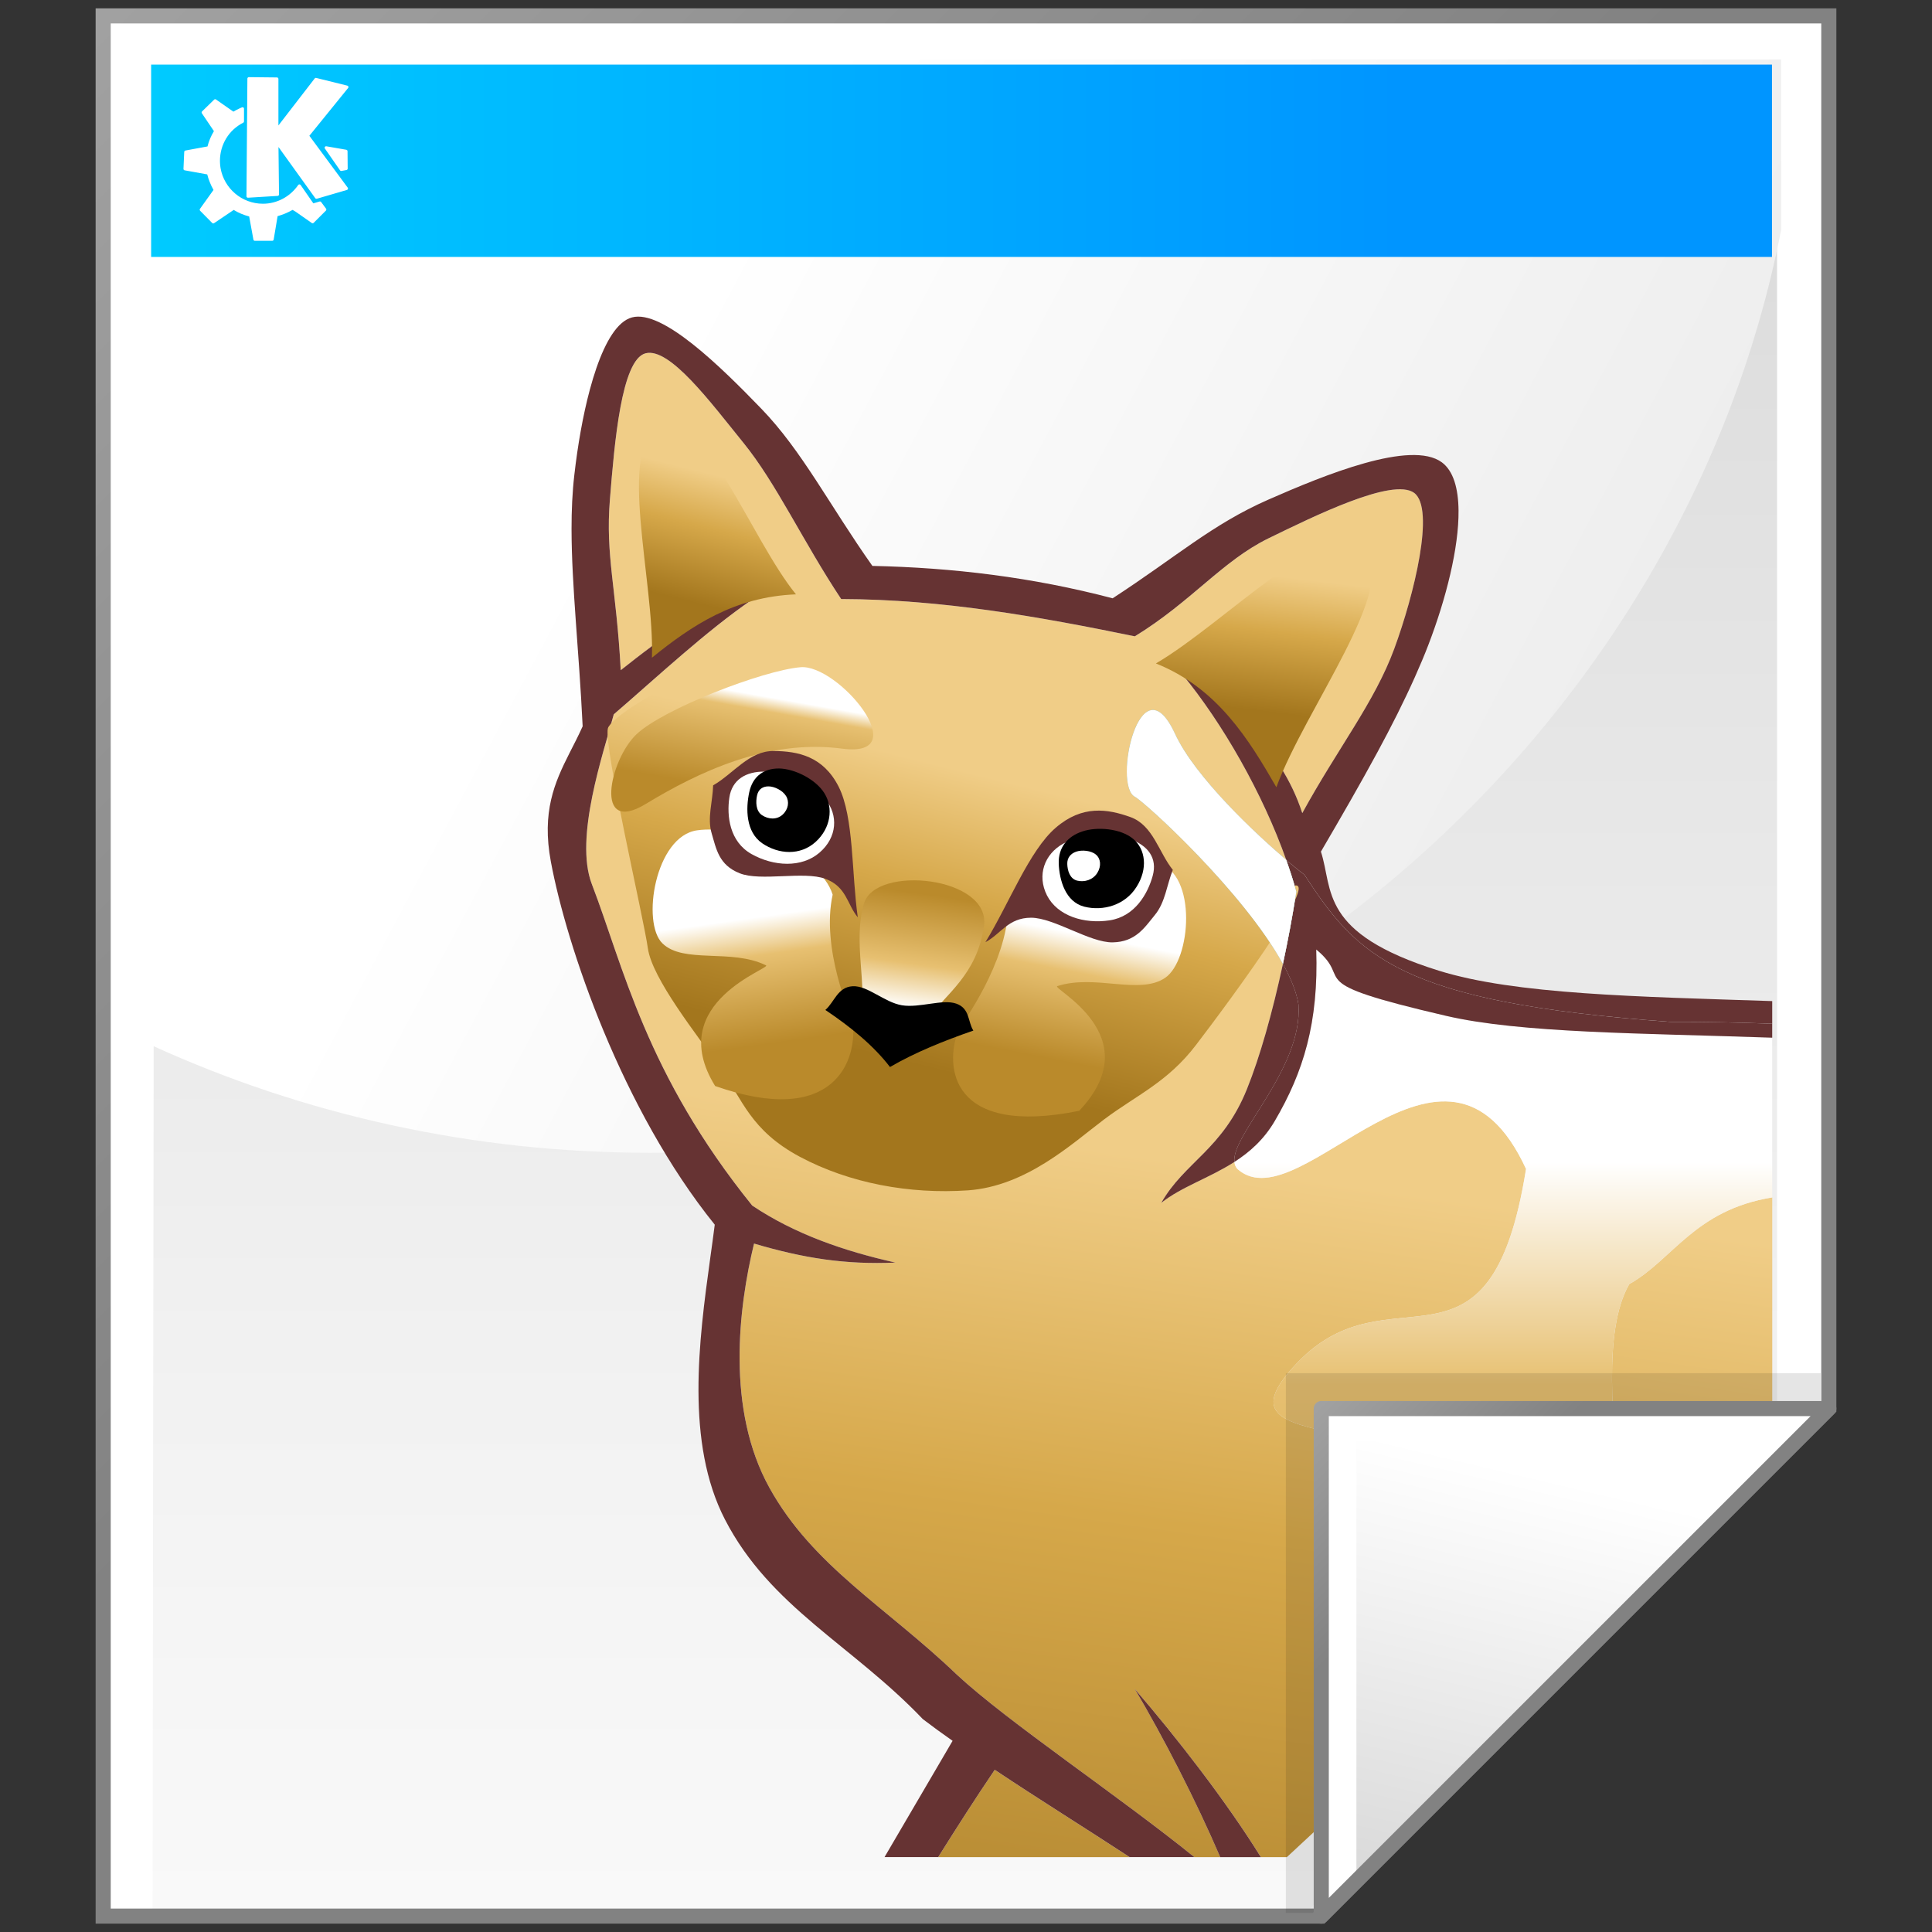 <?xml version="1.0" encoding="iso-8859-1"?>
<!-- Generator: Adobe Illustrator 10.0.3, SVG Export Plug-In . SVG Version: 3.0.0 Build 77)  -->
<!DOCTYPE svg PUBLIC "-//W3C//DTD SVG 1.0//EN"    "http://www.w3.org/TR/2001/REC-SVG-20010904/DTD/svg10.dtd">
<svg  xmlns="http://www.w3.org/2000/svg" xmlns:xlink="http://www.w3.org/1999/xlink" xmlns:a="http://ns.adobe.com/AdobeSVGViewerExtensions/3.0/"
	 width="128" height="128" viewBox="0 0 128 128" overflow="visible" enable-background="new 0 0 128 128" xml:space="preserve">
	<rect x="0" y="0" width="128" height="128" fill="#333333" stroke="none"/>
	<g id="Layer_1">
		<g>
			<g>
				<path fill="#FFFFFF" d="M121.164,1.052H6.836v125.896h80.701l33.627-33.627V1.052z"/>
				<linearGradient id="XMLID_1_" gradientUnits="userSpaceOnUse" x1="63.92" y1="154.565" x2="63.92" y2="-100.935">
					<stop  offset="0" style="stop-color:#FFFFFF"/>
					<stop  offset="0.258" style="stop-color:#F1F1F1"/>
					<stop  offset="0.74" style="stop-color:#CECECE"/>
					<stop  offset="0.86" style="stop-color:#C4C4C4"/>
					<a:midPointStop  offset="0" style="stop-color:#FFFFFF"/>
					<a:midPointStop  offset="0.567" style="stop-color:#FFFFFF"/>
					<a:midPointStop  offset="0.86" style="stop-color:#C4C4C4"/>
				</linearGradient>
				<path fill="url(#XMLID_1_)" d="M117.734,4.019H10.266l-0.16,122.654h76.457l31.172-31.252V4.019z"/>
				<linearGradient id="XMLID_2_" gradientUnits="userSpaceOnUse" x1="-26.333" y1="-26.333" x2="56.166" y2="56.166">
					<stop  offset="0" style="stop-color:#B3B3B3"/>
					<stop  offset="1" style="stop-color:#828282"/>
					<a:midPointStop  offset="0" style="stop-color:#B3B3B3"/>
					<a:midPointStop  offset="0.5" style="stop-color:#B3B3B3"/>
					<a:midPointStop  offset="1" style="stop-color:#828282"/>
				</linearGradient>
				<path fill="url(#XMLID_2_)" d="M121.164,0.552H6.336v126.896h81.408l33.92-33.92V0.552H121.164z M120.664,1.552
					c0,0.987,0,91.152,0,91.562c-0.289,0.289-33.045,33.045-33.334,33.334c-0.41,0-79.01,0-79.994,0c0-0.988,0-123.909,0-124.896
					C8.322,1.552,119.678,1.552,120.664,1.552z"/>
				<linearGradient id="XMLID_3_" gradientUnits="userSpaceOnUse" x1="43.023" y1="25.421" x2="204.007" y2="111.065">
					<stop  offset="0" style="stop-color:#FFFFFF"/>
					<stop  offset="0.503" style="stop-color:#E7E7E7"/>
					<stop  offset="1" style="stop-color:#D4D4D4"/>
					<a:midPointStop  offset="0" style="stop-color:#FFFFFF"/>
					<a:midPointStop  offset="0.452" style="stop-color:#FFFFFF"/>
					<a:midPointStop  offset="1" style="stop-color:#D4D4D4"/>
				</linearGradient>
				<path fill="url(#XMLID_3_)" d="M118.006,15.223V3.94H10.199l-0.096,65.34c9.975,4.547,21.151,7.096,32.954,7.096
					C80.402,76.376,111.455,48.876,118.006,15.223z"/>
			</g>
			<linearGradient id="XMLID_4_" gradientUnits="userSpaceOnUse" x1="92.678" y1="10.651" x2="-23.986" y2="10.651">
				<stop  offset="0" style="stop-color:#0095FF"/>
				<stop  offset="1" style="stop-color:#00E1FF"/>
				<a:midPointStop  offset="0" style="stop-color:#0095FF"/>
				<a:midPointStop  offset="0.5" style="stop-color:#0095FF"/>
				<a:midPointStop  offset="1" style="stop-color:#00E1FF"/>
			</linearGradient>
			<path fill="url(#XMLID_4_)" d="M117.397,17.023H10.013V4.279h107.385V17.023z"/>
			<path fill="#FFFFFF" d="M21.278,13.387c-0.024-0.033-0.066-0.047-0.105-0.036c0,0-0.315,0.092-0.414,0.121
				c-0.072-0.104-0.842-1.215-0.842-1.215c-0.018-0.026-0.048-0.042-0.08-0.042c-0.032,0-0.062,0.016-0.08,0.042
				c-0.535,0.776-1.408,1.241-2.335,1.241c-1.402,0-2.569-1.014-2.806-2.344c-0.006-0.039-0.012-0.077-0.018-0.116
				c-0.001-0.005-0.001-0.01-0.002-0.016c-0.004-0.034-0.008-0.069-0.012-0.104c-0.001-0.016-0.002-0.032-0.003-0.047
				c-0.002-0.026-0.004-0.052-0.005-0.079c-0.002-0.044-0.004-0.088-0.004-0.133c0-1.08,0.59-2.049,1.541-2.529
				c0.032-0.016,0.053-0.049,0.053-0.086V7.201c0-0.032-0.015-0.063-0.042-0.081c-0.027-0.018-0.06-0.021-0.09-0.008l-0.141,0.06
				c-0.158,0.069-0.308,0.153-0.431,0.225c-0.093-0.065-1.151-0.806-1.151-0.806c-0.038-0.027-0.089-0.023-0.123,0.009l-0.801,0.782
				c-0.02,0.019-0.029,0.044-0.029,0.069c0,0.019,0.005,0.038,0.017,0.054c0,0,0.737,1.092,0.798,1.183
				c-0.201,0.335-0.34,0.668-0.425,1.014c-0.11,0.021-1.463,0.27-1.463,0.27c-0.044,0.008-0.077,0.046-0.079,0.091l-0.05,1.123
				c0,0.001,0,0.002,0,0.004c0,0.046,0.033,0.086,0.08,0.095c0,0,0.007,0.001,0.019,0.003c0.167,0.03,1.371,0.248,1.475,0.266
				c0.085,0.341,0.224,0.687,0.415,1.03c-0.064,0.09-0.897,1.254-0.897,1.254c-0.012,0.017-0.018,0.037-0.018,0.056
				c0,0.024,0.009,0.049,0.028,0.068l0.801,0.812c0.032,0.033,0.084,0.038,0.123,0.012c0,0,1.209-0.815,1.303-0.878
				c0.305,0.189,0.642,0.332,1.024,0.433c0.02,0.109,0.28,1.535,0.28,1.535c0.009,0.046,0.048,0.079,0.095,0.079h1.152
				c0.047,0,0.087-0.034,0.095-0.081c0,0,0.242-1.444,0.261-1.554c0.337-0.093,0.671-0.231,0.994-0.414l0.198,0.118
				c0.351,0.246,1.073,0.751,1.073,0.751c0.039,0.027,0.09,0.022,0.124-0.011l0.812-0.812c0.034-0.034,0.038-0.087,0.01-0.125
				L21.278,13.387z M23.086,5.768c0-0.01-0.001-0.021-0.005-0.031c-0.01-0.031-0.037-0.055-0.068-0.063l-2.064-0.511
				c-0.038-0.009-0.076,0.004-0.1,0.035c0,0-2.102,2.723-2.403,3.113c0-0.475,0-3.083,0-3.083c0-0.053-0.042-0.097-0.095-0.097
				l-1.864-0.02c-0.025,0-0.05,0.01-0.068,0.028S16.39,5.181,16.39,5.206l-0.061,7.796c0,0.026,0.011,0.053,0.03,0.071
				c0.02,0.018,0.046,0.028,0.073,0.026l1.963-0.12c0.052-0.003,0.091-0.046,0.091-0.096c0,0-0.031-2.635-0.036-3.143
				c0.31,0.431,2.437,3.39,2.437,3.39c0.024,0.033,0.066,0.047,0.106,0.036l1.994-0.582c0.03-0.008,0.054-0.032,0.064-0.062
				c0.004-0.01,0.005-0.021,0.005-0.031c0-0.021-0.007-0.041-0.019-0.058c0,0-2.455-3.321-2.541-3.437
				c0.09-0.112,2.569-3.169,2.569-3.169C23.079,5.812,23.086,5.79,23.086,5.768z M22.945,9.922l-1.323-0.23
				c-0.038-0.006-0.077,0.01-0.098,0.043c-0.021,0.033-0.021,0.075,0.002,0.107l1.002,1.443c0.021,0.031,0.059,0.046,0.097,0.04
				l0.331-0.061c0.046-0.008,0.08-0.049,0.079-0.096l-0.01-1.152C23.024,9.97,22.991,9.93,22.945,9.922z"/>
			<g>
				<g>
					<linearGradient id="XMLID_5_" gradientUnits="userSpaceOnUse" x1="87.13" y1="4.06" x2="57.94" y2="211.753">
						<stop  offset="0.35" style="stop-color:#F0CD87"/>
						<stop  offset="0.464" style="stop-color:#D6A84A"/>
						<stop  offset="0.65" style="stop-color:#A87D28"/>
						<a:midPointStop  offset="0.35" style="stop-color:#F0CD87"/>
						<a:midPointStop  offset="0.5" style="stop-color:#F0CD87"/>
						<a:midPointStop  offset="0.464" style="stop-color:#D6A84A"/>
						<a:midPointStop  offset="0.5" style="stop-color:#D6A84A"/>
						<a:midPointStop  offset="0.65" style="stop-color:#A87D28"/>
					</linearGradient>
					<path fill="url(#XMLID_5_)" d="M117.414,79.332c-5.154,0.843-6.563,4.112-9.471,5.743c-3.652,6.348,3.435,24.505-5.403,16.026
						c-8.838-8.475-22.846-4.204-16.622-10.781c6.227-6.574,12.791,2.176,15.187-12.874c-5.39-11.687-14.893,3.624-19.08,0.037
						c-0.154-0.132-0.22-0.306-0.241-0.502c-1.664,1.068-3.51,1.647-4.847,2.711c1.536-2.707,4.066-3.536,5.678-7.541
						c0.847-2.101,1.686-5.047,2.383-8.294c-2.607-4.766-9.148-10.729-9.807-11.07c-1.482-0.773,0.351-9.143,2.646-4.186
						c1.363,2.933,5.369,6.654,7.38,8.374c-1.545-4.38-4.219-9.07-6.909-12.326c2.871,1.875,6.511,4.708,7.973,9.224
						c2.35-4.298,4.792-7.348,6.093-10.889c1.305-3.543,2.727-9.288,1.317-10.328c-1.418-1.035-6.64,1.546-9.659,3.017
						c-3.027,1.478-5.107,4.197-8.845,6.487c-6.356-1.305-12.758-2.451-19.456-2.47c-2.55-3.841-4.303-7.683-6.484-10.359
						c-2.174-2.682-4.886-6.344-6.482-5.92c-1.598,0.431-2.054,5.951-2.357,9.692c-0.301,3.736,0.424,5.812,0.718,11.301
						c2.652-2.096,5.693-4.453,8.73-4.695c-3.092,2.12-6.273,5.108-9.192,7.621c-0.678,2.563-2.631,8.17-1.456,11.238
						c2.094,5.445,3.578,12.567,10.628,21.306c2.821,1.89,6.068,3.012,9.49,3.778c-3.313,0.143-6.058-0.28-9.368-1.26
						c-1.033,4.259-1.857,10.983,1.021,16.179c2.873,5.193,7.745,7.902,12.417,12.381c3.372,3.133,10.611,7.952,15.737,12.088h1.711
						c-1.62-3.772-3.744-7.904-5.664-11.148c2.793,3.243,6.032,7.404,8.359,11.148h1.719l25.741-23.92
						c-0.002-0.016-0.005-0.03-0.007-0.044c0.003,0.013,0.008,0.026,0.011,0.04l6.413-5.96V79.332z M54.682,58.225
						c-1.422-0.53-4.282,0.188-5.678-0.369c-1.389-0.548-1.551-1.622-1.854-2.638c-0.307-1.015,0.07-2.126,0.096-3.186
						c1.334-0.762,2.388-2.295,4.013-2.276c1.61,0.011,3.281,0.349,4.301,2.362c1.02,2.021,0.852,5.77,1.269,8.656
						C56.117,59.92,56.098,58.748,54.682,58.225z M73.724,62.434c-1.512,0.031-3.888-1.627-5.41-1.633
						c-1.525,0-2.007,1.084-3.028,1.621c1.559-2.531,2.898-6.068,4.66-7.583c1.757-1.516,3.433-1.248,4.949-0.705
						c1.505,0.543,1.869,2.332,2.808,3.499c-0.401,0.999-0.497,2.157-1.194,2.994C75.822,61.467,75.231,62.404,73.724,62.434z"/>
					<linearGradient id="XMLID_6_" gradientUnits="userSpaceOnUse" x1="85.395" y1="2.802" x2="55.922" y2="212.519">
						<stop  offset="0.35" style="stop-color:#F0CD87"/>
						<stop  offset="0.464" style="stop-color:#D6A84A"/>
						<stop  offset="0.65" style="stop-color:#A87D28"/>
						<a:midPointStop  offset="0.35" style="stop-color:#F0CD87"/>
						<a:midPointStop  offset="0.5" style="stop-color:#F0CD87"/>
						<a:midPointStop  offset="0.464" style="stop-color:#D6A84A"/>
						<a:midPointStop  offset="0.5" style="stop-color:#D6A84A"/>
						<a:midPointStop  offset="0.65" style="stop-color:#A87D28"/>
					</linearGradient>
					<path fill="url(#XMLID_6_)" d="M62.159,123.039h12.679c-2.966-1.942-5.995-3.822-8.935-5.783
						C64.622,119.147,63.384,121.085,62.159,123.039z"/>
					<linearGradient id="XMLID_7_" gradientUnits="userSpaceOnUse" x1="99.599" y1="47.054" x2="99.599" y2="157.928">
						<stop  offset="0.27" style="stop-color:#FFFFFF"/>
						<stop  offset="0.403" style="stop-color:#E7C071"/>
						<stop  offset="0.73" style="stop-color:#BA8A2B"/>
						<a:midPointStop  offset="0.27" style="stop-color:#FFFFFF"/>
						<a:midPointStop  offset="0.5" style="stop-color:#FFFFFF"/>
						<a:midPointStop  offset="0.403" style="stop-color:#E7C071"/>
						<a:midPointStop  offset="0.5" style="stop-color:#E7C071"/>
						<a:midPointStop  offset="0.73" style="stop-color:#BA8A2B"/>
					</linearGradient>
					<path fill="url(#XMLID_7_)" d="M101.104,77.446c-2.396,15.05-8.96,6.3-15.187,12.874c-6.224,6.577,7.784,2.307,16.622,10.781
						c8.838,8.479,1.751-9.679,5.403-16.026c2.907-1.631,4.316-4.9,9.471-5.743V68.749c-8.689-0.302-16.669-0.295-21.625-1.451
						c-9.88-2.294-5.979-2.257-8.584-4.39c0.162,4.847-0.845,8.12-2.752,11.369c-0.72,1.228-1.662,2.056-2.67,2.704
						c0.021,0.196,0.087,0.37,0.241,0.502C86.212,81.07,95.715,65.76,101.104,77.446z"/>
					<path fill="#663333" d="M87.514,56.423c1.334-2.281,2.604-4.479,3.748-6.594c0.929-1.718,1.766-3.376,2.479-4.973
						c0.325-0.73,0.634-1.452,0.901-2.155c1.165-3.042,2.014-6.407,1.99-8.872c-0.014-1.478-0.342-2.631-1.104-3.197
						c-2.041-1.508-7.771,0.83-11.497,2.47c-3.723,1.634-6.094,3.791-10.316,6.537c-5.309-1.398-10.617-2.034-15.917-2.146
						c-2.846-4.029-4.658-7.627-7.37-10.428c-2.705-2.801-6.55-6.568-8.55-6.038c-0.249,0.065-0.485,0.202-0.712,0.4
						c-0.856,0.755-1.552,2.392-2.09,4.396c-0.459,1.712-0.803,3.692-1.024,5.632c-0.134,1.15-0.187,2.347-0.186,3.601
						c0.005,3.762,0.495,8.026,0.736,13.058l0,0.001c0,0.001,0,0.003,0,0.005c-0.279,0.625-0.587,1.212-0.886,1.802
						c-0.97,1.92-1.836,3.866-1.221,7.161c1.047,5.619,4.705,16.421,10.859,24.055c-0.09,0.712-0.194,1.462-0.302,2.237
						c-0.75,5.435-1.645,12.214,0.979,17.297c3,5.812,8.436,8.322,13.107,13.222c0.644,0.493,1.301,0.969,1.974,1.44
						c-1.502,2.566-3.007,5.138-4.51,7.704h3.557c1.225-1.954,2.463-3.892,3.745-5.783c2.939,1.961,5.969,3.841,8.935,5.783h4.293
						c-5.126-4.136-12.365-8.955-15.737-12.088c-4.671-4.479-9.544-7.188-12.417-12.381c-2.878-5.195-2.054-11.92-1.021-16.179
						c3.31,0.979,6.055,1.402,9.368,1.26c-3.421-0.767-6.669-1.889-9.49-3.778c-7.051-8.738-8.535-15.86-10.628-21.306
						c-1.175-3.068,0.778-8.675,1.456-11.238c2.919-2.513,6.1-5.501,9.192-7.621c-3.037,0.242-6.078,2.6-8.73,4.695
						c-0.294-5.489-1.019-7.565-0.718-11.301c0.303-3.741,0.759-9.262,2.357-9.692c1.596-0.424,4.308,3.238,6.482,5.92
						c2.181,2.676,3.934,6.518,6.484,10.359c6.698,0.02,13.1,1.166,19.456,2.47c3.737-2.29,5.817-5.01,8.845-6.487
						c3.02-1.471,8.241-4.052,9.659-3.017c1.409,1.041-0.013,6.785-1.317,10.328c-1.301,3.541-3.743,6.591-6.093,10.889
						c-1.462-4.515-5.102-7.348-7.973-9.224c2.69,3.256,5.364,7.946,6.909,12.326c0.762,0.649,1.246,1.022,1.183,0.946
						c3.531,5.424,6.264,8.487,24.282,9.783c2.299-0.009,4.537,0.036,6.733,0.122v-1.499c-8.948-0.297-17.033-0.438-22.089-2.015
						C87.367,61.83,88.339,58.942,87.514,56.423z"/>
					<path fill="#663333" d="M80.842,123.039h2.695c-2.327-3.744-5.566-7.905-8.359-11.148
						C77.098,115.135,79.222,119.267,80.842,123.039z"/>
					<path fill="#663333" d="M76.937,79.692c1.337-1.063,3.183-1.643,4.847-2.711c-0.219-1.804,4.532-6.164,4.246-10.419
						c-0.121-0.812-0.502-1.736-1.032-2.706c-0.697,3.248-1.536,6.194-2.383,8.294C81.003,76.156,78.473,76.985,76.937,79.692z"/>
					<path fill="#663333" d="M86.398,57.92c0.063,0.077-0.421-0.296-1.183-0.946c0.252,0.711,0.481,1.417,0.667,2.104
						c-0.251,1.626-0.554,3.233-0.886,4.778c0.53,0.969,0.911,1.893,1.032,2.706c0.286,4.255-4.465,8.615-4.246,10.419
						c1.008-0.648,1.95-1.477,2.67-2.704c1.907-3.249,2.914-6.522,2.752-11.369c2.604,2.133-1.296,2.096,8.584,4.39
						c4.956,1.156,12.936,1.149,21.625,1.451v-0.924c-2.196-0.086-4.435-0.131-6.733-0.122C92.662,66.407,89.93,63.345,86.398,57.92
						z"/>
				</g>
				
					<linearGradient id="XMLID_8_" gradientUnits="userSpaceOnUse" x1="-218.49" y1="474.69" x2="-227.306" y2="510.048" gradientTransform="matrix(1 0 0 1 284.31 -431.768)">
					<stop  offset="0.23" style="stop-color:#F0CD87"/>
					<stop  offset="0.451" style="stop-color:#D6A84A"/>
					<stop  offset="0.77" style="stop-color:#A3761D"/>
					<a:midPointStop  offset="0.23" style="stop-color:#F0CD87"/>
					<a:midPointStop  offset="0.5" style="stop-color:#F0CD87"/>
					<a:midPointStop  offset="0.451" style="stop-color:#D6A84A"/>
					<a:midPointStop  offset="0.5" style="stop-color:#D6A84A"/>
					<a:midPointStop  offset="0.77" style="stop-color:#A3761D"/>
				</linearGradient>
				<path fill-rule="evenodd" clip-rule="evenodd" fill="url(#XMLID_8_)" d="M40.273,48.258c-0.29,1.173,2.368,12.536,2.649,14.563
					c0.282,2.02,3.261,5.743,4.773,7.896c1.51,2.15,2.02,4.17,5.301,5.925c3.283,1.751,7.263,2.487,11.135,2.222
					c3.872-0.276,6.886-3.09,9.007-4.692c2.129-1.604,4.213-2.462,6.1-4.94c1.892-2.469,10.438-13.895,5.04-9.622
					c-5.397,4.272,2.55-13.834-20.416-17.519C51.635,40.125,40.56,47.085,40.273,48.258z"/>
				
					<linearGradient id="XMLID_9_" gradientUnits="userSpaceOnUse" x1="-234.486" y1="477.021" x2="-235.849" y2="484.747" gradientTransform="matrix(1 0 0 1 284.585 -431.706)">
					<stop  offset="0.09" style="stop-color:#FFFFFF"/>
					<stop  offset="0.213" style="stop-color:#E7C071"/>
					<stop  offset="0.91" style="stop-color:#BA8A2B"/>
					<a:midPointStop  offset="0.09" style="stop-color:#FFFFFF"/>
					<a:midPointStop  offset="0.5" style="stop-color:#FFFFFF"/>
					<a:midPointStop  offset="0.213" style="stop-color:#E7C071"/>
					<a:midPointStop  offset="0.5" style="stop-color:#E7C071"/>
					<a:midPointStop  offset="0.91" style="stop-color:#BA8A2B"/>
				</linearGradient>
				<path fill-rule="evenodd" clip-rule="evenodd" fill="url(#XMLID_9_)" d="M42.17,48.646c1.774-1.679,8.371-4.229,10.868-4.441
					c2.488-0.218,7.698,6.044,2.765,5.395c-4.933-0.655-9.542,1.553-13.026,3.667C39.293,55.38,40.394,50.323,42.17,48.646z"/>
				
					<linearGradient id="XMLID_10_" gradientUnits="userSpaceOnUse" x1="-226.792" y1="499.06" x2="-225.175" y2="487.558" gradientTransform="matrix(1 0 0 1 286.856 -430.26)">
					<stop  offset="0.17" style="stop-color:#FFFFFF"/>
					<stop  offset="0.427" style="stop-color:#E7C071"/>
					<stop  offset="0.83" style="stop-color:#BA8A2B"/>
					<a:midPointStop  offset="0.17" style="stop-color:#FFFFFF"/>
					<a:midPointStop  offset="0.5" style="stop-color:#FFFFFF"/>
					<a:midPointStop  offset="0.427" style="stop-color:#E7C071"/>
					<a:midPointStop  offset="0.5" style="stop-color:#E7C071"/>
					<a:midPointStop  offset="0.83" style="stop-color:#BA8A2B"/>
				</linearGradient>
				<path fill-rule="evenodd" clip-rule="evenodd" fill="url(#XMLID_10_)" d="M57.24,59.864c0.758-2.587,8.409-1.796,7.952,1.479
					c-0.463,3.273-2.556,4.503-3.711,6.168c-1.154,1.671-5.04,2.201-4.504,0C57.514,65.31,56.481,62.447,57.24,59.864z"/>
				
					<linearGradient id="XMLID_11_" gradientUnits="userSpaceOnUse" x1="-217.471" y1="488.233" x2="-220.586" y2="504.259" gradientTransform="matrix(1 0 0 1 289.779 -430.191)">
					<stop  offset="0.24" style="stop-color:#FFFFFF"/>
					<stop  offset="0.396" style="stop-color:#E7C071"/>
					<stop  offset="0.76" style="stop-color:#BA8A2B"/>
					<a:midPointStop  offset="0.24" style="stop-color:#FFFFFF"/>
					<a:midPointStop  offset="0.5" style="stop-color:#FFFFFF"/>
					<a:midPointStop  offset="0.396" style="stop-color:#E7C071"/>
					<a:midPointStop  offset="0.5" style="stop-color:#E7C071"/>
					<a:midPointStop  offset="0.76" style="stop-color:#BA8A2B"/>
				</linearGradient>
				<path fill-rule="evenodd" clip-rule="evenodd" fill="url(#XMLID_11_)" d="M76.692,57.158c2.66,0.743,2.217,6.468,0.501,7.627
					c-1.714,1.161-4.611-0.261-7.128,0.543c-0.577,0.094,6.179,3.236,1.436,8.266c-8.485,1.72-8.993-2.87-7.974-5.44
					c0.228-0.312,3.189-4.378,3.261-7.964C68.293,57.589,74.052,56.41,76.692,57.158z"/>
				
					<linearGradient id="XMLID_12_" gradientUnits="userSpaceOnUse" x1="-235.586" y1="461.205" x2="-239.152" y2="475.507" gradientTransform="matrix(1 0 0 1 284.734 -432.5)">
					<stop  offset="0.21" style="stop-color:#F0CD87"/>
					<stop  offset="0.448" style="stop-color:#D6A84A"/>
					<stop  offset="0.79" style="stop-color:#A3761D"/>
					<a:midPointStop  offset="0.21" style="stop-color:#F0CD87"/>
					<a:midPointStop  offset="0.5" style="stop-color:#F0CD87"/>
					<a:midPointStop  offset="0.448" style="stop-color:#D6A84A"/>
					<a:midPointStop  offset="0.5" style="stop-color:#D6A84A"/>
					<a:midPointStop  offset="0.79" style="stop-color:#A3761D"/>
				</linearGradient>
				<path fill-rule="evenodd" clip-rule="evenodd" fill="url(#XMLID_12_)" d="M43.192,43.575c0.173-5.102-2.349-13.958,0.521-15.305
					c2.887-1.341,6.014,7.409,9.022,11.107C48.662,39.539,45.836,41.435,43.192,43.575z"/>
				
					<linearGradient id="XMLID_13_" gradientUnits="userSpaceOnUse" x1="-251.27" y1="459.479" x2="-254.844" y2="473.814" gradientTransform="matrix(-1.019 -0.387 -0.387 1.019 6.476 -530.842)">
					<stop  offset="0.22" style="stop-color:#F0CD87"/>
					<stop  offset="0.45" style="stop-color:#D6A84A"/>
					<stop  offset="0.78" style="stop-color:#A3761D"/>
					<a:midPointStop  offset="0.22" style="stop-color:#F0CD87"/>
					<a:midPointStop  offset="0.5" style="stop-color:#F0CD87"/>
					<a:midPointStop  offset="0.45" style="stop-color:#D6A84A"/>
					<a:midPointStop  offset="0.5" style="stop-color:#D6A84A"/>
					<a:midPointStop  offset="0.78" style="stop-color:#A3761D"/>
				</linearGradient>
				<path fill-rule="evenodd" clip-rule="evenodd" fill="url(#XMLID_13_)" d="M84.562,52.156c1.943-5.264,8.211-13.377,5.837-15.785
					c-2.376-2.408-9.207,4.891-13.818,7.584C80.667,45.583,82.755,49.019,84.562,52.156z"/>
				
					<linearGradient id="XMLID_14_" gradientUnits="userSpaceOnUse" x1="-232.807" y1="487.95" x2="-237.157" y2="503.121" gradientTransform="matrix(-0.979 -0.137 -0.22 0.991 -71.07 -458.218)">
					<stop  offset="0.23" style="stop-color:#FFFFFF"/>
					<stop  offset="0.392" style="stop-color:#E7C071"/>
					<stop  offset="0.77" style="stop-color:#BA8A2B"/>
					<a:midPointStop  offset="0.23" style="stop-color:#FFFFFF"/>
					<a:midPointStop  offset="0.5" style="stop-color:#FFFFFF"/>
					<a:midPointStop  offset="0.392" style="stop-color:#E7C071"/>
					<a:midPointStop  offset="0.5" style="stop-color:#E7C071"/>
					<a:midPointStop  offset="0.77" style="stop-color:#BA8A2B"/>
				</linearGradient>
				<path fill-rule="evenodd" clip-rule="evenodd" fill="url(#XMLID_14_)" d="M46.18,55.012c-2.773,0.395-3.699,6.125-2.29,7.491
					c1.403,1.367,4.577,0.331,6.845,1.447c0.551,0.163-6.811,2.42-3.355,8.002c7.906,2.78,9.49-1.698,9.101-4.371
					c-0.147-0.339-2.095-4.748-1.315-8.309C54.307,56.504,48.95,54.607,46.18,55.012z"/>
				<path fill-rule="evenodd" clip-rule="evenodd" d="M56.481,65.341c0.999-0.062,2.093,1.061,3.273,1.261
					c1.169,0.192,2.699-0.432,3.605-0.107c0.906,0.319,0.751,1.186,1.128,1.784c-1.967,0.682-3.86,1.446-5.523,2.413
					c-1.087-1.416-2.591-2.645-4.282-3.779C55.286,66.388,55.487,65.403,56.481,65.341z"/>
				<linearGradient id="XMLID_15_" gradientUnits="userSpaceOnUse" x1="92.244" y1="55.456" x2="-26.543" y2="55.456">
					<stop  offset="0" style="stop-color:#0095FF"/>
					<stop  offset="1" style="stop-color:#00E1FF"/>
					<a:midPointStop  offset="0" style="stop-color:#0095FF"/>
					<a:midPointStop  offset="0.5" style="stop-color:#0095FF"/>
					<a:midPointStop  offset="1" style="stop-color:#00E1FF"/>
				</linearGradient>
				<path fill="url(#XMLID_15_)" d="M77.836,48.601c-2.295-4.958-4.128,3.413-2.646,4.186c0.658,0.342,7.199,6.304,9.807,11.07
					c0.332-1.545,0.635-3.152,0.886-4.778c-0.186-0.688-0.415-1.393-0.667-2.104C83.205,55.255,79.199,51.534,77.836,48.601z"/>
				<linearGradient id="XMLID_16_" gradientUnits="userSpaceOnUse" x1="87.499" y1="3.933" x2="58.361" y2="211.258">
					<stop  offset="0.35" style="stop-color:#F0CD87"/>
					<stop  offset="0.464" style="stop-color:#D6A84A"/>
					<stop  offset="0.65" style="stop-color:#A87D28"/>
					<a:midPointStop  offset="0.35" style="stop-color:#F0CD87"/>
					<a:midPointStop  offset="0.5" style="stop-color:#F0CD87"/>
					<a:midPointStop  offset="0.464" style="stop-color:#D6A84A"/>
					<a:midPointStop  offset="0.5" style="stop-color:#D6A84A"/>
					<a:midPointStop  offset="0.65" style="stop-color:#A87D28"/>
				</linearGradient>
				<path fill="url(#XMLID_16_)" d="M77.836,48.601c-2.295-4.958-4.128,3.413-2.646,4.186c0.658,0.342,7.199,6.304,9.807,11.07
					c0.332-1.545,0.635-3.152,0.886-4.778c-0.186-0.688-0.415-1.393-0.667-2.104C83.205,55.255,79.199,51.534,77.836,48.601z"/>
				<linearGradient id="XMLID_17_" gradientUnits="userSpaceOnUse" x1="80.49" y1="47.055" x2="80.49" y2="157.928">
					<stop  offset="0.27" style="stop-color:#FFFFFF"/>
					<stop  offset="0.403" style="stop-color:#E7C071"/>
					<stop  offset="0.73" style="stop-color:#BA8A2B"/>
					<a:midPointStop  offset="0.27" style="stop-color:#FFFFFF"/>
					<a:midPointStop  offset="0.5" style="stop-color:#FFFFFF"/>
					<a:midPointStop  offset="0.403" style="stop-color:#E7C071"/>
					<a:midPointStop  offset="0.5" style="stop-color:#E7C071"/>
					<a:midPointStop  offset="0.73" style="stop-color:#BA8A2B"/>
				</linearGradient>
				<path fill="url(#XMLID_17_)" d="M77.836,48.601c-2.295-4.958-4.128,3.413-2.646,4.186c0.658,0.342,7.199,6.304,9.807,11.07
					c0.332-1.545,0.635-3.152,0.886-4.778c-0.186-0.688-0.415-1.393-0.667-2.104C83.205,55.255,79.199,51.534,77.836,48.601z"/>
				<path fill="#663333" d="M74.895,54.134c-1.517-0.543-3.192-0.812-4.949,0.705c-1.762,1.515-3.102,5.052-4.66,7.583
					c1.021-0.537,1.503-1.621,3.028-1.621c1.522,0.005,3.898,1.664,5.41,1.633c1.508-0.03,2.099-0.967,2.784-1.808
					c0.697-0.837,0.793-1.995,1.194-2.994C76.764,56.465,76.399,54.677,74.895,54.134z"/>
				<path fill="#663333" d="M51.26,49.756c-1.625-0.019-2.679,1.515-4.013,2.276c-0.026,1.06-0.403,2.171-0.096,3.186
					c0.303,1.016,0.465,2.09,1.854,2.638c1.396,0.557,4.255-0.162,5.678,0.369c1.416,0.523,1.435,1.696,2.148,2.55
					c-0.417-2.887-0.249-6.635-1.269-8.656C54.541,50.105,52.87,49.767,51.26,49.756z"/>
				<path fill="#663333" d="M110.997,99.119l0.004-0.004c-0.003-0.014-0.008-0.027-0.011-0.04
					C110.992,99.089,110.995,99.104,110.997,99.119z"/>
				<path fill-rule="evenodd" clip-rule="evenodd" fill="#FFFFFF" d="M48.32,52.848c0.174-1.196,1.105-1.746,2.349-1.726
					c1.247,0.011,3.147,0.754,4.014,1.821c0.865,1.06,0.792,2.532-0.39,3.548c-1.181,1.017-3.033,0.917-4.502,0.093
					C48.32,55.755,48.146,54.045,48.32,52.848z"/>
				<g>
					<path fill-rule="evenodd" clip-rule="evenodd" d="M49.641,52.48c0.235-1.085,1.008-1.578,1.981-1.566
						c0.979,0.013,2.415,0.687,3.005,1.653c0.592,0.961,0.418,2.296-0.59,3.212c-1.02,0.922-2.456,0.829-3.543,0.087
						C49.405,55.113,49.405,53.566,49.641,52.48z"/>
					<path fill-rule="evenodd" clip-rule="evenodd" fill="#FFFFFF" d="M50.157,52.699c0.089-0.418,0.39-0.605,0.766-0.599
						c0.376,0,0.928,0.263,1.154,0.637c0.229,0.366,0.161,0.88-0.227,1.235c-0.39,0.355-0.947,0.316-1.372,0.031
						C50.065,53.715,50.065,53.117,50.157,52.699z"/>
				</g>
				<path fill-rule="evenodd" clip-rule="evenodd" fill="#FFFFFF" d="M76.371,58.019c0.321-1.173-0.32-2.002-1.488-2.42
					c-1.155-0.418-3.222-0.387-4.45,0.3c-1.226,0.685-1.751,2.076-1.065,3.43c0.698,1.353,2.449,1.902,4.146,1.646
					C75.205,60.72,76.051,59.191,76.371,58.019z"/>
				<g>
					<path fill-rule="evenodd" clip-rule="evenodd" d="M70.144,57.227c-0.04-1.091,0.593-1.82,1.559-2.14
						c0.96-0.331,2.536-0.206,3.368,0.486c0.826,0.686,0.992,1.984,0.226,3.187c-0.755,1.205-2.198,1.623-3.46,1.31
						C70.58,59.747,70.191,58.312,70.144,57.227z"/>
					<path fill-rule="evenodd" clip-rule="evenodd" fill="#FFFFFF" d="M70.71,57.245c-0.015-0.417,0.228-0.697,0.595-0.822
						c0.372-0.125,0.976-0.077,1.297,0.192c0.322,0.262,0.382,0.762,0.095,1.222c-0.297,0.468-0.854,0.625-1.338,0.506
						C70.875,58.219,70.722,57.669,70.71,57.245z"/>
				</g>
			</g>
			<g>
				
					<radialGradient id="XMLID_18_" cx="108.467" cy="118.249" r="34.736" fx="108.467" fy="118.249" gradientUnits="userSpaceOnUse">
					<stop  offset="0" style="stop-color:#000000"/>
					<stop  offset="1" style="stop-color:#000000"/>
					<a:midPointStop  offset="0" style="stop-color:#000000"/>
					<a:midPointStop  offset="0.5" style="stop-color:#000000"/>
					<a:midPointStop  offset="1" style="stop-color:#000000"/>
				</radialGradient>
				<path opacity="0.1" fill="url(#XMLID_18_)" d="M85.191,90.976v35.754h1.793l33.639-33.639v-2.115H85.191z"/>
				<path fill="#FFFFFF" d="M87.537,126.948l33.627-33.627H87.537V126.948z"/>
				<linearGradient id="XMLID_19_" gradientUnits="userSpaceOnUse" x1="104.017" y1="98.181" x2="95.088" y2="135.794">
					<stop  offset="0" style="stop-color:#FFFFFF"/>
					<stop  offset="1" style="stop-color:#CCCCCC"/>
					<a:midPointStop  offset="0" style="stop-color:#FFFFFF"/>
					<a:midPointStop  offset="0.5" style="stop-color:#FFFFFF"/>
					<a:midPointStop  offset="1" style="stop-color:#CCCCCC"/>
				</linearGradient>
				<path fill="url(#XMLID_19_)" d="M89.865,125.056l29.594-29.592H89.865V125.056z"/>
				<linearGradient id="XMLID_20_" gradientUnits="userSpaceOnUse" x1="82.309" y1="88.093" x2="96.104" y2="101.888">
					<stop  offset="0" style="stop-color:#B3B3B3"/>
					<stop  offset="1" style="stop-color:#828282"/>
					<a:midPointStop  offset="0" style="stop-color:#B3B3B3"/>
					<a:midPointStop  offset="0.5" style="stop-color:#B3B3B3"/>
					<a:midPointStop  offset="1" style="stop-color:#828282"/>
				</linearGradient>
				<path fill="url(#XMLID_20_)" d="M87.537,92.821c-0.277,0-0.5,0.223-0.5,0.5v33.627c0,0.203,0.121,0.385,0.309,0.463
					c0.186,0.076,0.402,0.033,0.545-0.109l33.627-33.627c0.143-0.145,0.186-0.359,0.109-0.545c-0.078-0.188-0.26-0.309-0.463-0.309
					H87.537z M119.957,93.821c-1.58,1.578-30.342,30.34-31.92,31.92c0-2.209,0-30.986,0-31.92
					C88.971,93.821,117.748,93.821,119.957,93.821z"/>
			</g>
		</g>
		<path fill="none" d="M128,128H0V0h128V128z"/>
	</g>
</svg>
